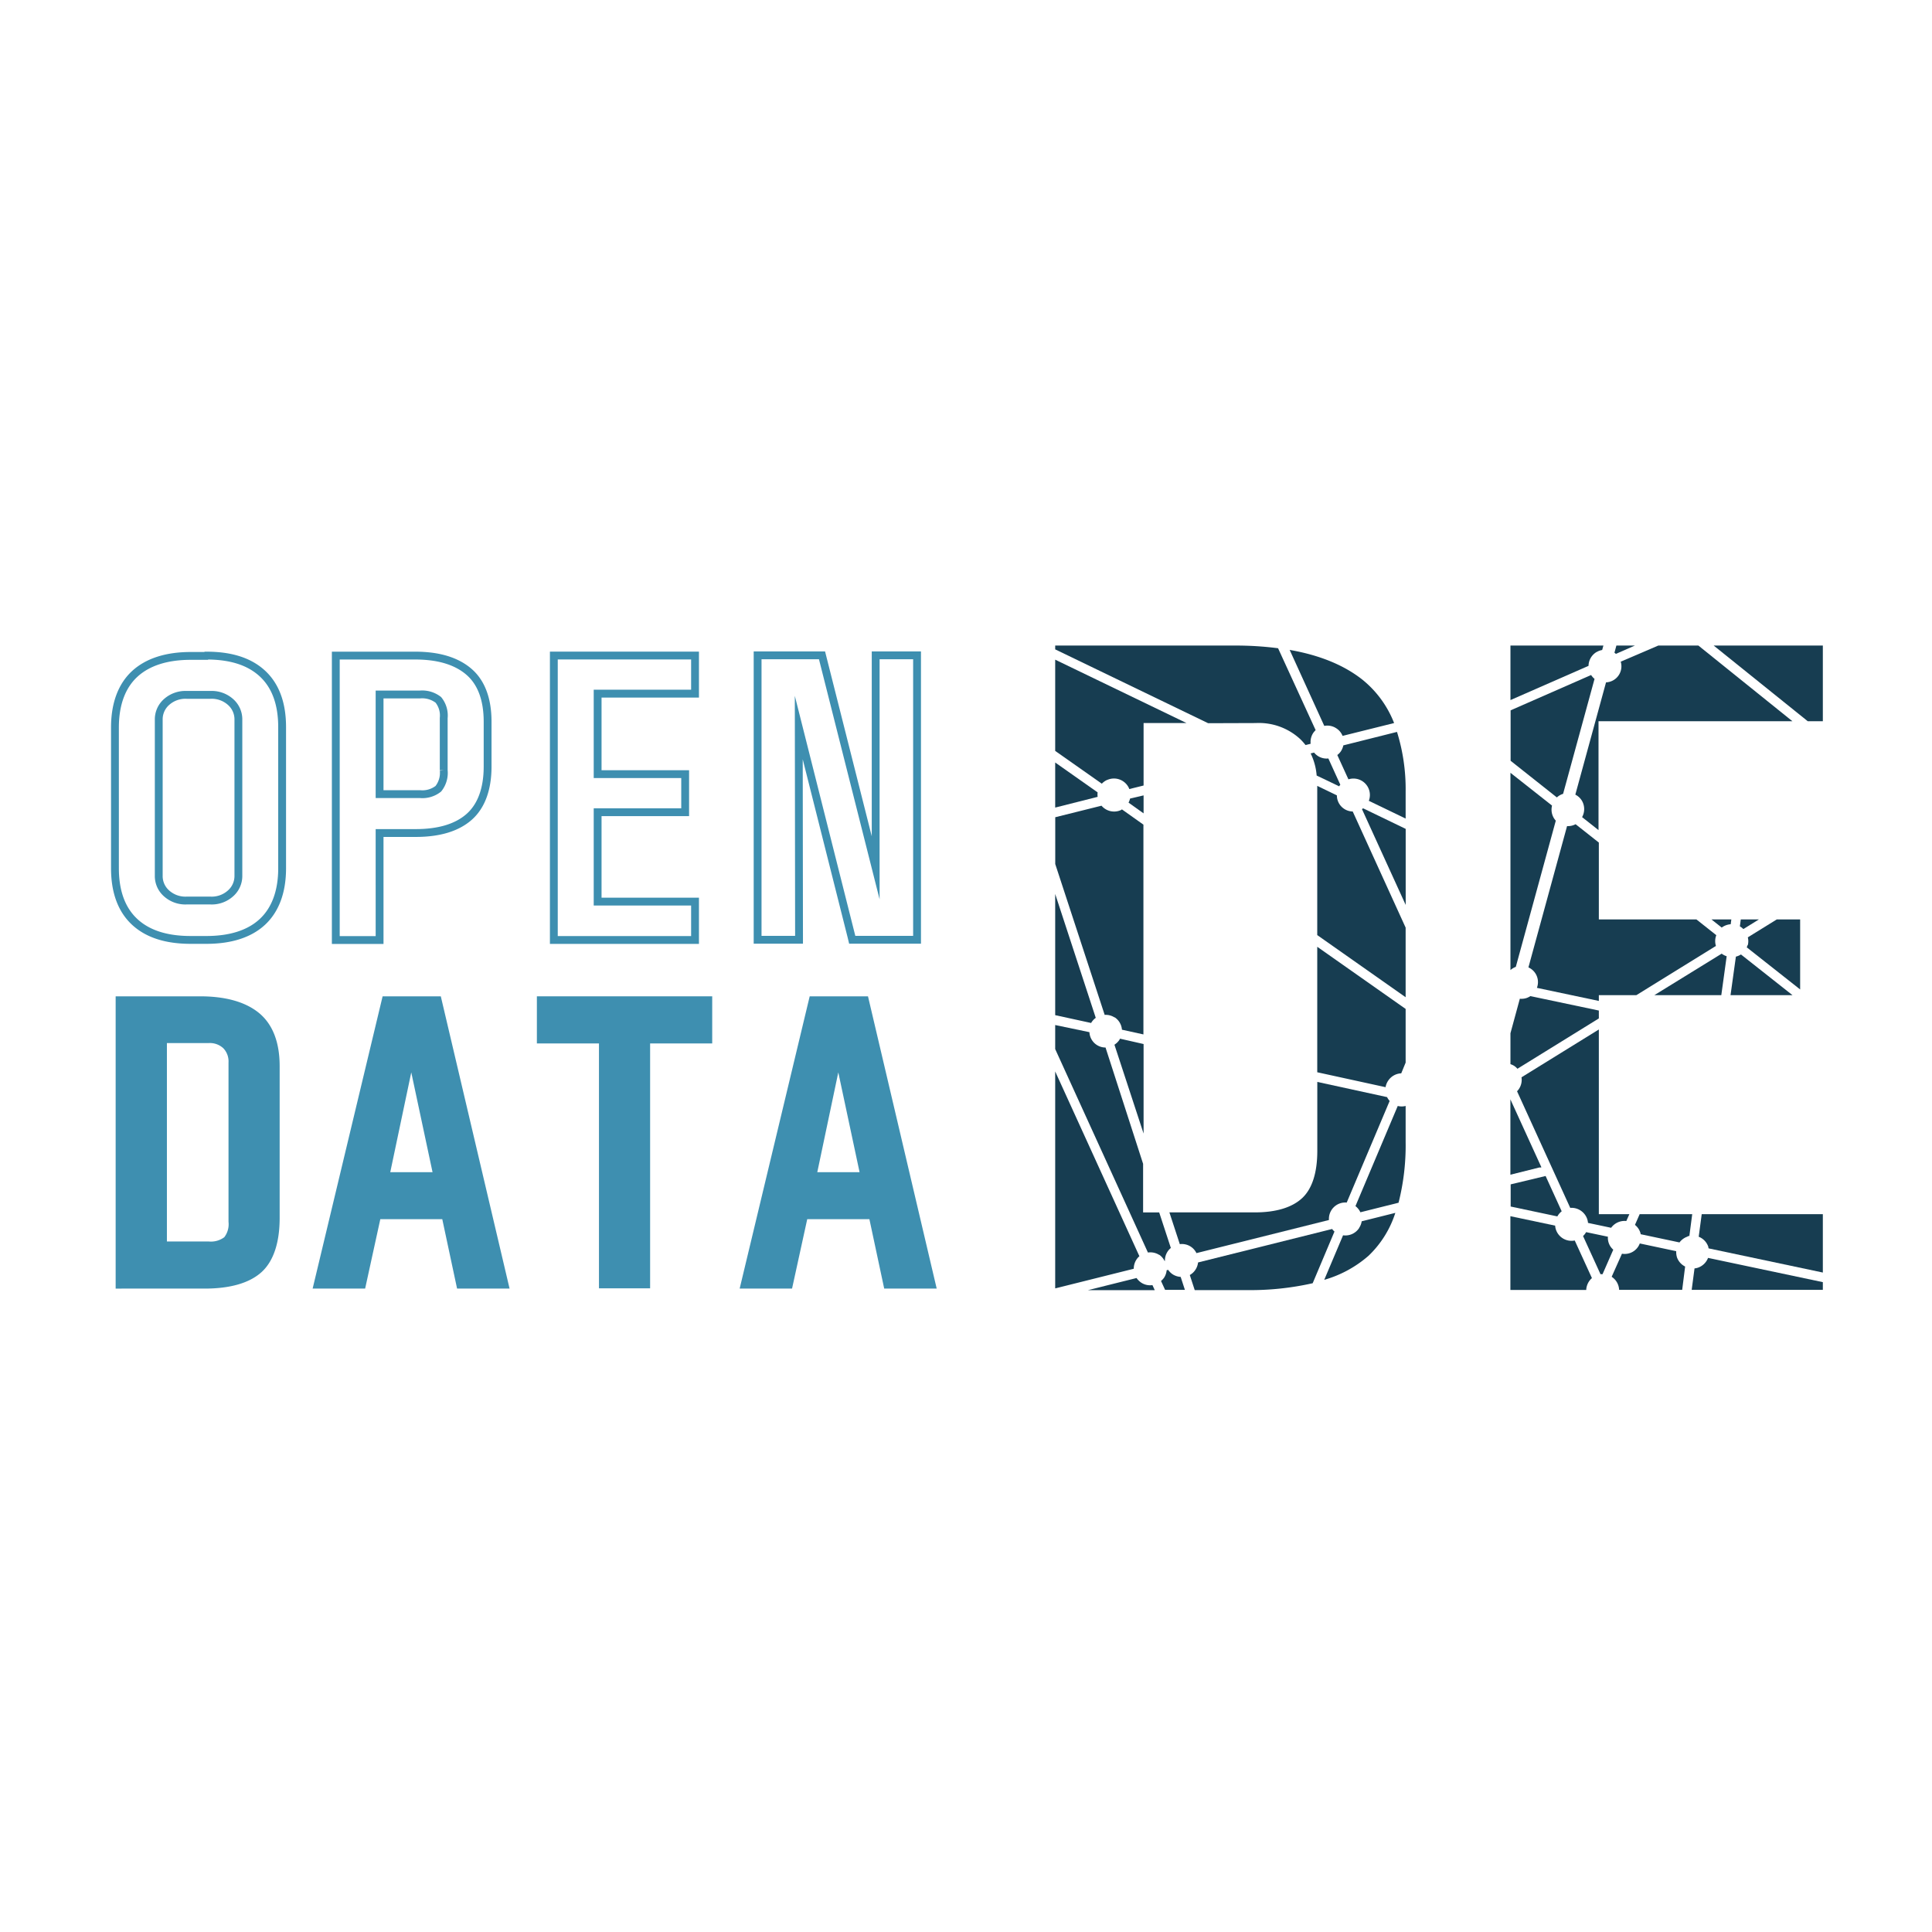 <svg id="Layer_1" data-name="Layer 1" xmlns="http://www.w3.org/2000/svg" xmlns:xlink="http://www.w3.org/1999/xlink" viewBox="0 0 360 360"><defs><style>.cls-1,.cls-4{fill:none;}.cls-2{clip-path:url(#clip-path);}.cls-3{fill:#173d51;}.cls-4{stroke:#3e8fb0;stroke-miterlimit:10;stroke-width:1.46px;}.cls-5{fill:#3e8fb0;}</style><clipPath id="clip-path"><rect class="cls-1" x="20.34" y="120.29" width="319.31" height="120.12"/></clipPath></defs><title>ODD_fullcolor</title><g class="cls-2"><path class="cls-3" d="M234,134.73a11.33,11.33,0,0,1,8.34,3.05,11.45,11.45,0,0,1,.93,1.05l.95-.24a3.07,3.07,0,0,1,.47-2,3.45,3.45,0,0,1,.46-.54l-7-15.26a61.06,61.06,0,0,0-7.9-.5H196.62V121l28.5,13.76Z"/><path class="cls-3" d="M258.64,201.41A3.07,3.07,0,0,1,261.1,200l.82-2V188l-16.47-11.58V199.8l12.73,2.78a3,3,0,0,1,.46-1.17"/><path class="cls-3" d="M204.53,147.65l-7.91-5.57v8.4l7.91-2a3,3,0,0,1,0-.85"/><path class="cls-3" d="M206.3,145.34a3.07,3.07,0,0,1,4.07,1.53l.06.16,2.66-.66V134.73h8l-24.47-11.81v17l8.69,6.11a3.13,3.13,0,0,1,1-.71"/><path class="cls-3" d="M249.18,140.67l2.08,4.55a3.06,3.06,0,0,1,3.8,4l6.86,3.31v-5a35.85,35.85,0,0,0-1.61-11.15l-10,2.51a3.24,3.24,0,0,1-.44,1.08,2.94,2.94,0,0,1-.66.7"/><path class="cls-3" d="M218.51,237.45a3.16,3.16,0,0,1-.84-.83l-.28.07a3.08,3.08,0,0,1-.47,1.37,3.19,3.19,0,0,1-.58.63l.76,1.66h3.69l-.79-2.42a3.12,3.12,0,0,1-1.49-.48"/><path class="cls-3" d="M261.92,206.08a3,3,0,0,1-1.47,0l-7.88,18.66a3.17,3.17,0,0,1,.92,1.15l7.11-1.78a43.53,43.53,0,0,0,1.32-11.33Z"/><path class="cls-3" d="M249.56,146.53a.25.25,0,0,0,0-.07,2.33,2.33,0,0,1,.19-.23l-2.23-4.9a3,3,0,0,1-2.66-1.1l-.64.16a11.34,11.34,0,0,1,1.12,4.12Z"/><path class="cls-3" d="M261.92,172.85l-9.86-21.64a3,3,0,0,1-2.95-3l-3.66-1.77v27.8l16.47,11.58Z"/><path class="cls-3" d="M207.69,189.55a3.06,3.06,0,0,1,1.37,2.32l4,.88V153.66l-4-2.84-.2.13a3.08,3.08,0,0,1-3.61-.82l-8.62,2.15V161l9.21,28.11a3,3,0,0,1,1.86.49"/><path class="cls-3" d="M210.57,148.8a3.47,3.47,0,0,1-.28.76l2.8,2v-3.35Z"/><path class="cls-3" d="M216,233.8a3,3,0,0,1,1,1.16h.07a3,3,0,0,1,.5-1.76,2.92,2.92,0,0,1,.6-.66l-2.17-6.62h-3v-9.06L206,195.19a3,3,0,0,1-3-2.86L196.62,191v4.48l17.28,37.91a3.08,3.08,0,0,1,2.13.46"/><path class="cls-3" d="M250.94,224.08l8-18.93a3.47,3.47,0,0,1-.48-.72l-13-2.83v12.85c0,4-.93,7-2.77,8.75s-4.82,2.71-8.85,2.71H217.9l1.94,5.92a3,3,0,0,1,3.1,1.67l24.69-6.17a3.05,3.05,0,0,1,3.31-3.25"/><path class="cls-3" d="M207.67,194.7l5.42,16.52V194.54l-4.4-1a1.63,1.63,0,0,1-.11.23,3.21,3.21,0,0,1-.91.89"/><path class="cls-3" d="M253.26,228.82a3.07,3.07,0,0,1-3,1.36l-3.51,8.3A21.51,21.51,0,0,0,255,234a19.05,19.05,0,0,0,5-8l-6.27,1.57a2.91,2.91,0,0,1-.46,1.2"/><path class="cls-3" d="M248.24,229l-25,6.24a3.06,3.06,0,0,1-.48,1.34,2.92,2.92,0,0,1-1.06,1l.92,2.81h9.68a52.82,52.82,0,0,0,12.3-1.28l4.06-9.63a3.12,3.12,0,0,1-.43-.46"/><path class="cls-3" d="M253.78,150.76l8.15,17.86V154.45L254,150.62l-.21.14"/><path class="cls-3" d="M249,135.71a3,3,0,0,1,1.17,1.41l9.6-2.39a19.47,19.47,0,0,0-5.9-8.08c-3.45-2.73-8-4.58-13.56-5.55l6.45,14.16a3,3,0,0,1,2.24.45"/><path class="cls-3" d="M203.43,190.43a3.06,3.06,0,0,1,.75-.77l-7.56-23.08v22.58l6.71,1.46c0-.06.06-.13.1-.19"/><path class="cls-3" d="M211.77,234.69a2.88,2.88,0,0,1,.54-.61l-15.69-34.43v40.42l14.64-3.66a3.11,3.11,0,0,1,.51-1.72"/><path class="cls-3" d="M212.65,239a3.39,3.39,0,0,1-.87-.86l-9.06,2.26h12.45l-.43-.94a3,3,0,0,1-2.09-.46"/><path class="cls-3" d="M323.46,178.24l-1,7.19H334l-9.6-7.58a3.06,3.06,0,0,1-.89.39"/><path class="cls-3" d="M283.05,202.88a2.76,2.76,0,0,1-.37.46l9.91,21.73a3.09,3.09,0,0,1,3.18,2.13,3.17,3.17,0,0,1,.13.67l4.31.91a3.09,3.09,0,0,1,2.83-1.26l.57-1.28h-5.69V191.83l-14.41,8.91a3.05,3.05,0,0,1-.46,2.14"/><path class="cls-3" d="M289.9,152.92a3.45,3.45,0,0,1-.39-.53,3.07,3.07,0,0,1-.31-2.28L281.45,144v36.76a3.14,3.14,0,0,1,1-.6Z"/><path class="cls-3" d="M325.64,176.1a3,3,0,0,1-.16.42l9.95,7.85V171.32h-4.35l-5.4,3.34a2.93,2.93,0,0,1,0,1.44"/><path class="cls-3" d="M316.34,236.23a2.94,2.94,0,0,1-.59.12l-.53,4h24.44v-1.44l-21.39-4.52a3.09,3.09,0,0,1-1.93,1.84"/><path class="cls-3" d="M296.63,238.15l-3.2-7a3.06,3.06,0,0,1-3.52-2.07,2.87,2.87,0,0,1-.13-.7l-8.34-1.76v13.74h14.13a2.76,2.76,0,0,1,.11-.69,3.06,3.06,0,0,1,.95-1.51"/><path class="cls-3" d="M317.09,226.24l-.56,4.21a3.05,3.05,0,0,1,1.8,1.91c0,.09,0,.18.06.26l21.27,4.5V226.24Z"/><path class="cls-3" d="M322.49,172.22l.12-.9H318.9l1.92,1.52a3.13,3.13,0,0,1,1.67-.62"/><path class="cls-3" d="M304.64,120.29h-3.45l-.36,1.33.27.22Z"/><path class="cls-3" d="M299.64,230.45l-4.09-.86a3.06,3.06,0,0,1-.57.73l3.25,7.11a2.38,2.38,0,0,1,.38,0l2-4.57a2.91,2.91,0,0,1-1-2.4"/><path class="cls-3" d="M312.47,234.24a3.22,3.22,0,0,1-.13-1.1l-6.79-1.44a3,3,0,0,1-3.32,1.91l-1.92,4.3a3.06,3.06,0,0,1,1.39,2.44h11.75L314,236a3.06,3.06,0,0,1-1.55-1.8"/></g><polygon class="cls-3" points="319.32 120.29 336.85 134.39 339.66 134.39 339.66 120.29 319.32 120.29"/><g class="cls-2"><path class="cls-3" d="M314.46,230.37a1.94,1.94,0,0,1,.33-.07l.53-4.06h-9.79l-.88,2a3,3,0,0,1,1,1.44,1.63,1.63,0,0,1,.07.3l7.23,1.53a3.11,3.11,0,0,1,1.53-1.1"/><path class="cls-3" d="M324.85,173.12l2.9-1.8h-3.38l-.17,1.3a2.62,2.62,0,0,1,.65.5"/><path class="cls-3" d="M309,120.29l-7,3a3,3,0,0,1-2.74,3.86l-5.72,20.92a3,3,0,0,1,1.26,1.19,3.09,3.09,0,0,1,0,3l3.06,2.42V134.39h36.13l-17.52-14.1Z"/><path class="cls-3" d="M290.1,148.59a2.7,2.7,0,0,1,.54-.4,3.07,3.07,0,0,1,.62-.27l5.86-21.42a3.17,3.17,0,0,1-.64-.72l-15,6.58v9.4Z"/><path class="cls-3" d="M283.2,186.1l-1.75,6.43v5.76a3,3,0,0,1,.71.33,2.73,2.73,0,0,1,.59.53l15.17-9.38V188.3l-12.75-2.69a3.3,3.3,0,0,1-.73.36,3.11,3.11,0,0,1-1.24.13"/><path class="cls-3" d="M308.27,185.43h12.47l1-7.25a3,3,0,0,1-.93-.48Z"/><path class="cls-3" d="M284.8,180.26a3,3,0,0,1,1.58,3.81l11.54,2.44v-1.08h7l14.82-9.17a3,3,0,0,1,0-1.81,1.07,1.07,0,0,1,.07-.19l-3.71-2.94H297.92V157l-4.33-3.42a3,3,0,0,1-1.59.35Z"/><path class="cls-3" d="M297.54,121.48a3,3,0,0,1,1-.36l.23-.83H281.45v10.16L296,124.07a3.05,3.05,0,0,1,1.52-2.59"/></g><polygon class="cls-3" points="286.94 217.57 287.22 217.51 281.44 204.85 281.44 218.89 286.93 217.52 286.94 217.57"/><g class="cls-2"><path class="cls-3" d="M288,219.13l-6.51,1.56v4.13l8.7,1.84a3,3,0,0,1,.81-.95Z"/><path class="cls-4" d="M148.84,135.57l9.8,38.88.16.66h12.08v-53h-7.71v39.59l-10-39.59h-12v53h7.72ZM129.51,168H111.36V151.34h16.31v-7.09H111.36v-15h18.15v-7.1H103.2v53h26.31ZM70.73,129.41h7.49a4.92,4.92,0,0,1,3.46,1,4.63,4.63,0,0,1,1,3.39v9.73a4.73,4.73,0,0,1-1,3.44,4.79,4.79,0,0,1-3.45,1H70.73Zm0,25.81h6.75c4.32,0,7.66-1,9.93-3s3.45-5.2,3.45-9.39v-8.34c0-4.2-1.18-7.34-3.5-9.33s-5.66-3-10-3H62.57v53h8.16Zm-26.31,8A4.3,4.3,0,0,1,43,166.43a5.23,5.23,0,0,1-3.8,1.37H34.79a5.25,5.25,0,0,1-3.8-1.37,4.29,4.29,0,0,1-1.41-3.24v-29.1A4.3,4.3,0,0,1,31,130.84a5.28,5.28,0,0,1,3.8-1.36H39.2a5.27,5.27,0,0,1,3.8,1.36h0a4.31,4.31,0,0,1,1.42,3.25Zm-6-41H35.53c-4.47,0-8,1.13-10.41,3.34s-3.7,5.59-3.7,10V161.8c0,4.38,1.25,7.74,3.7,10s5.94,3.34,10.41,3.34h2.94c4.47,0,8-1.12,10.4-3.34s3.7-5.59,3.7-10V135.48c0-4.39-1.24-7.74-3.7-10S42.94,122.16,38.47,122.16Z"/><path class="cls-5" d="M43.31,227.63a4.71,4.71,0,0,1-1,3.43,4.89,4.89,0,0,1-3.47,1H30.37V193.63h8.5a4.41,4.41,0,0,1,3.25,1.17A4.27,4.27,0,0,1,43.31,198Zm4.39-38.39c-2.37-1.89-5.88-2.86-10.42-2.86h-15v53H38.15c4.61,0,8-1,10.07-2.86s3.16-5.14,3.16-9.57V198.67c0-4.31-1.24-7.48-3.68-9.43"/><path class="cls-4" d="M43.31,227.63a4.71,4.71,0,0,1-1,3.43,4.89,4.89,0,0,1-3.47,1H30.37V193.63h8.5a4.41,4.41,0,0,1,3.25,1.17A4.27,4.27,0,0,1,43.31,198Zm4.39-38.39c-2.37-1.89-5.88-2.86-10.42-2.86h-15v53H38.15c4.61,0,8-1,10.07-2.86s3.16-5.14,3.16-9.57V198.67C51.38,194.36,50.14,191.19,47.7,189.24Z"/></g><path class="cls-5" d="M76.63,196.3l4.87,22.85H71.82Zm-4.76-9.92-12.69,53h8.27l2.83-12.94H83l2.76,12.94h8.27l-12.47-53Z"/><g class="cls-2"><path class="cls-4" d="M71.82,219.15l4.81-22.85,4.87,22.85Zm.05-32.77-12.69,53h8.27l2.83-12.94H83l2.76,12.94h8.27l-12.47-53Z"/></g><polygon class="cls-5" points="100.77 186.38 100.77 193.7 112.34 193.7 112.34 239.33 120.41 239.33 120.41 193.7 131.98 193.7 131.98 186.38 100.77 186.38"/><g class="cls-2"><polygon class="cls-4" points="100.77 193.7 112.34 193.7 112.34 239.33 120.41 239.33 120.41 193.7 131.98 193.7 131.98 186.38 100.77 186.38 100.77 193.7"/></g><path class="cls-5" d="M156.2,196.3l4.87,22.85h-9.68Zm-4.75-9.92-12.7,53H147l2.83-12.94h12.76l2.76,12.94h8.27l-12.47-53Z"/><g class="cls-2"><path class="cls-4" d="M151.39,219.15l4.81-22.85,4.87,22.85Zm.06-32.77-12.7,53H147l2.83-12.94h12.76l2.76,12.94h8.27l-12.46-53Z"/></g></svg>